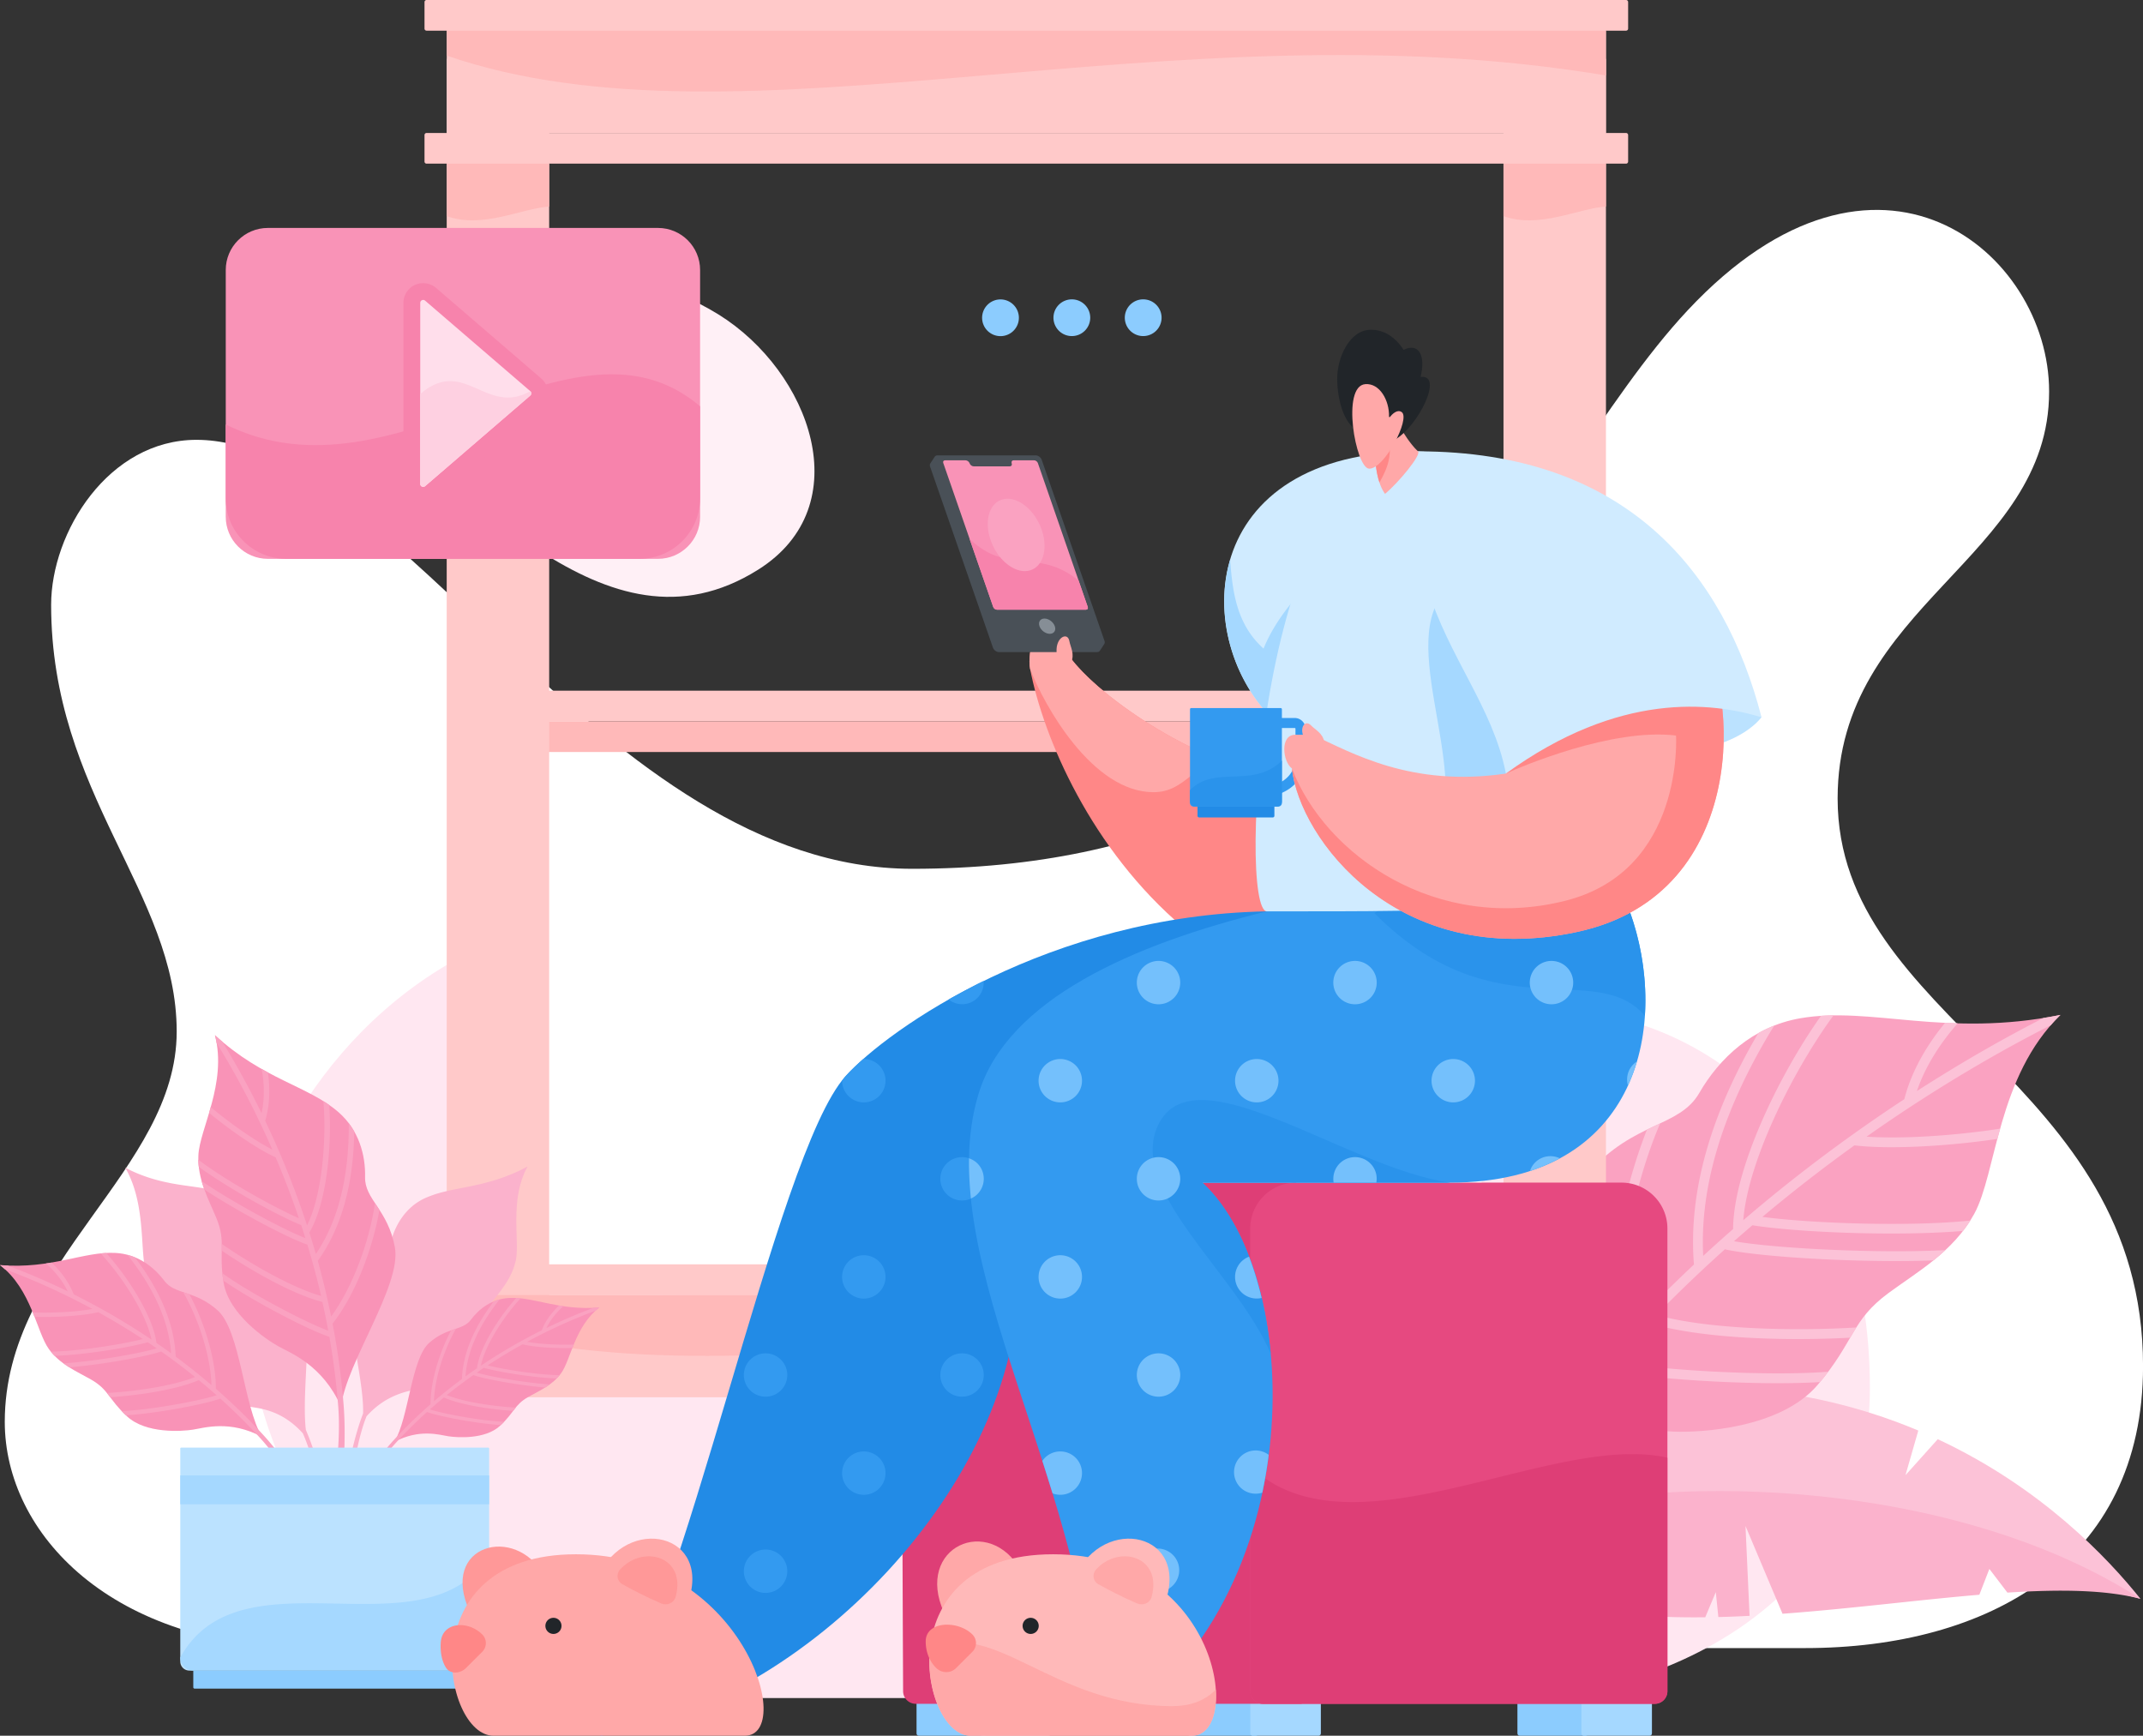 <svg width="547" height="443" fill="none" xmlns="http://www.w3.org/2000/svg"><rect width="100%" height="100%" fill="#333333" stroke="none"/><g clip-path="url(#clip0)"><path d="M460.789 420.629c46.487 0 86.223-21.792 86.223-71.952 0-73.369-77.959-88.196-77.959-144.897 0-49.439 53.982-61.197 53.982-103.873 0-35.593-43.862-72.425-92.228-20.742-43.106 46.064-69.541 142.571-197.971 142.571-78.727 0-132.071-109.481-182.672-109.481-22.487 0-37.112 23.575-37.112 42.109 0 48.283 32.051 73.511 32.051 108.914 0 35.499-43.885 58.436-43.885 99.612 0 28.451 27.204 57.727 78.183 57.727 50.968.012 381.388.012 381.388.012z" fill="#fff"/><path d="M87.251 104.405c32.607 16.846 66.621 65.943 106.274 40.987 25.868-16.279 13.313-50.561-10.12-65.129-25.3-15.724-63.949-14.567-82.652-10.105-25.868 6.174-39.476 20.824-13.502 34.247z" fill="#FFF0F6"/><path d="M124.765 240.778l1.643 90.675 251.161-5.241 1.703-67.797c4.185-.779 8.275-1.263 12.331-1.263 47.361 0 85.69 36.182 85.69 97.191 0 53.914-52.8 79.048-91.684 79.048H178.688c-90.408 0-116.335-61.741-116.335-106.495-.024-26.502 21.919-68.34 62.412-86.118z" fill="#FFE7F1"/><path d="M489.648 365.11l-3.275 11.392 8.241-9.185c26.471 12.36 43.401 30.316 51.736 40.74-64.115-16.622-48.509-21.037-88.919-24.071-40.41-3.034-86.731 9.586-86.731 9.586 5.474-13.151 13.502-24.201 25.916-31.272l4.965 9.55.13-12.1c8.725-3.848 19.354-5.973 32.406-5.843 21.612.2 40.067 4.698 55.531 11.203z" fill="#FCC2D7"/><path d="M546.338 408.057c-8.986-2.338-20.726-2.432-33.943-1.582l-4.611-6.044-2.554 6.587c-15.7 1.322-33.068 3.589-50.246 4.852l-9.447-22.406 1.041 22.937a259.84 259.84 0 01-7.969.307l-.65-6.363-2.695 6.422c-26.117.319-49.999-3.624-64.576-19.207 32.926-18.416 121.655-20.328 175.65 14.497z" fill="#FBB2CC"/><path d="M525.92 259.04c-29.344 5.903-48.331-2.302-66.42.85-12.13 2.113-20.678 10.259-25.761 19.066-5.084 8.806-16.599 7.213-28.28 20.352-11.681 13.139-8.264 56.287-16.706 74.832 17.049-11.911 32.276-8.983 38.732-8.747 6.455.236 26.955-.779 36.461-11.923 9.505-11.144 8.477-16.374 18.124-23.481 7.271-5.359 16.54-10.518 21.848-20.175 5.722-10.4 5.817-34.978 22.002-50.774z" fill="#FAA2C1"/><path d="M411.737 343.742c-8.264 9.137-16.339 19.018-23.989 29.678-10.9 15.206-20.228 35.628-20.299 35.853-.591 1.841 1.253 3.246 2.423 3.447a.434.434 0 00.485-.284c1.182-3.317 9.056-23.102 19.425-37.564 6.431-8.971 13.17-17.365 20.075-25.251 8.583 2.125 37.087 4.179 54.727 3.117a66.361 66.361 0 002.093-2.645c-16.162 1.287-44.903-.578-54.94-2.608a347.741 347.741 0 019.091-9.822c14.223 4.285 37.242 4.545 51.453 3.742a89.49 89.49 0 011.56-2.609c-13.371.85-36.638.791-51.074-3.176a365.724 365.724 0 0117.51-16.763c9.091 2.019 34.888 3.506 53.237 2.833a58.09 58.09 0 003.062-2.632c-17.06.897-43.259-.39-53.97-2.267a358.145 358.145 0 014.693-4.073c11.137 1.783 36.721 2.893 53.782 1.441.65-.85 1.288-1.724 1.868-2.645-15.665 1.629-40.635.72-53.096-.932a397.88 397.88 0 0123.48-18.251c9.895 1.145 25.253.023 36.508-1.653.225-.862.461-1.735.71-2.621-10.121 1.594-24.107 2.727-34.109 2.043 19.117-13.47 35.917-22.808 47.019-28.439a42.85 42.85 0 012.471-2.632 135.19 135.19 0 01-4.315.779c-8.253 4.202-19.461 10.376-32.324 18.652 2.341-6.942 6.633-13.021 10.416-17.283a135.98 135.98 0 01-3.216-.13c-4.173 5.029-8.488 11.876-10.415 19.491-12.639 8.299-26.72 18.545-41.108 30.894 1.194-15.158 12.709-38.178 23.043-52.297a71.786 71.786 0 00-3.193.118c-10.876 15.347-22.344 39.205-22.451 54.433a364.764 364.764 0 00-7.626 6.847c-.91-18.05 5.191-37.788 18.136-58.789a33.282 33.282 0 00-4.09 1.948c-12.343 21.025-17.864 40.845-16.41 59.049a363.716 363.716 0 00-18.384 18.546c-1.573-17.366 3.31-39.524 9.753-54.575-1.075.507-2.199 1.027-3.357 1.593-6.302 15.961-10.783 38.343-8.654 55.437z" fill="#FCC2D7"/><path d="M296.431 81.845a4.687 4.687 0 00-3.874-5.382 4.693 4.693 0 00-5.39 3.869 4.688 4.688 0 003.875 5.382 4.692 4.692 0 005.389-3.87zM259.719 82.884a4.685 4.685 0 00-2.56-6.115 4.696 4.696 0 00-6.124 2.556 4.685 4.685 0 002.56 6.115 4.696 4.696 0 006.124-2.556zM273.589 85.776a4.69 4.69 0 004.693-4.686 4.69 4.69 0 00-4.693-4.687 4.69 4.69 0 00-4.694 4.687 4.69 4.69 0 004.694 4.686z" fill="#8CCCFE"/><path d="M114.025 356.617h295.886v-26.113H114.025v26.113zM108.887 7.827h306.16a.53.53 0 00.532-.531V.53a.53.53 0 00-.532-.531h-306.16a.53.53 0 00-.532.531v6.776c0 .284.236.52.532.52zM114.025 33.943h295.886V7.83H114.025v26.113z" fill="#FFC9C9"/><path d="M108.887 330.52h306.16a.529.529 0 00.532-.531v-6.776a.529.529 0 00-.532-.531h-306.16a.529.529 0 00-.532.531v6.776c0 .283.236.531.532.531zM108.887 41.767h306.16a.53.53 0 00.532-.532v-6.764a.53.53 0 00-.532-.531h-306.16a.53.53 0 00-.532.53v6.777c0 .283.236.52.532.52zM124.765 184.101h274.404a.5.5 0 00.497-.495v-6.836a.5.5 0 00-.497-.495H124.765a.5.5 0 00-.497.495v6.836a.5.5 0 00.497.495z" fill="#FFC9C9"/><path d="M124.765 191.928h274.404a.5.5 0 00.497-.495v-6.836a.5.5 0 00-.497-.495H124.765a.5.5 0 00-.497.495v6.836a.5.5 0 00.497.495z" fill="#FFB9B9"/><path d="M409.919 343.138V15.014h-26.152v328.124h26.152zM140.175 343.136V15.012h-26.152v328.124h26.152z" fill="#FFC9C9"/><path d="M409.916 7.827H114.03v6.363C189.494 40.232 298.097.555 409.916 19.266V7.826zM409.916 330.521H114.03v6.362c75.464 26.043 184.067-13.634 295.886 5.077v-11.439zM383.764 55.154V41.767h26.152V52.71c-6.975.449-17.048 5.75-26.152 2.444zM114.03 55.154V41.767h26.152V52.71c-6.988.449-17.061 5.75-26.152 2.444z" fill="#FFB9B9"/><path d="M92.028 362.536c.212-.602.437-1.192.65-1.794.272-9.291-5.025-25.11-2.045-31.567 1.418-3.081 3.168-4.935 4.752-6.422.036-.024.06-.059.095-.083 1.95-1.818 3.665-3.105 4.233-5.466.697-2.904 2.08-5.855 4.303-8.192.106-.142.225-.225.319-.331.272-.271.556-.531.851-.779.095-.083.178-.165.272-.248.745-.567 1.549-1.122 2.459-1.582.674-.342 1.36-.626 2.069-.885.107-.048.213-.083.32-.118.212-.071.425-.154.638-.225l.319-.106c3.5-1.086 7.389-1.57 11.764-2.632.154-.036.295-.071.449-.119 3.417-.849 7.129-2.089 11.184-4.261-2.601 4.734-2.908 9.999-2.861 14.626 0 .177 0 .366.012.543.059 3.566.307 6.706-.165 8.878-.06.295-.166.567-.237.85a2.81 2.81 0 01-.142.484c-.071.224-.142.437-.213.649-.023.071-.047.13-.071.201a19.64 19.64 0 01-1.253 2.609c-.023.035-.035.059-.059.094-.272.472-.555.921-.851 1.358-1.206 1.782-2.542 3.353-3.677 4.887-1.466 1.972-1.998 3.483-2.424 5.147-.059.248-.13.496-.201.756-.307 1.263-.638 2.656-1.288 4.415-.154.425-.331.885-.532 1.357-.071.142-.107.248-.166.378-2.553 5.844-10.723 8.736-13.359 9.409-2.483.637-8.359 1.204-13.632 7.13-.165.472-.355.921-.52 1.393-2.518 7.343-3.417 16.634-3.511 18.168 0 .095-.071.166-.166.177-.497.06-1.407-.318-1.371-1.156-.012-.095 1.395-9.822 4.055-17.543zM78.857 366.857c-.26-.661-.532-1.299-.792-1.948-1.182-10.353 2.258-28.486-1.206-35.451-1.655-3.329-3.5-5.253-5.155-6.776a.586.586 0 00-.094-.083c-2.034-1.865-3.783-3.164-4.552-5.761-.946-3.187-2.554-6.363-4.906-8.795-.107-.153-.225-.236-.331-.33a14.54 14.54 0 00-.887-.803c-.095-.082-.177-.177-.284-.248-.756-.566-1.584-1.121-2.494-1.558a20.076 20.076 0 00-2.046-.815c-.106-.047-.212-.07-.319-.106a12.43 12.43 0 00-.627-.189c-.106-.035-.2-.071-.307-.094-3.428-.921-7.164-1.122-11.42-1.948a6.208 6.208 0 01-.438-.094c-3.334-.673-6.975-1.724-11.03-3.825 2.931 5.064 3.759 10.931 4.173 16.102.012.201.035.401.047.602.296 3.978.378 7.52 1.04 9.904.095.319.213.626.308.933.035.177.106.342.177.52.095.236.178.472.272.708.036.071.047.142.083.212a26.09 26.09 0 001.442 2.81 43.548 43.548 0 001.005 1.546c1.324 1.889 2.743 3.53 3.973 5.147 1.584 2.09 2.234 3.731 2.813 5.549.083.271.178.543.26.838.414 1.381.875 2.916 1.668 4.828.189.461.402.957.638 1.476.083.142.118.272.19.413 3.002 6.316 11.041 8.854 13.607 9.385 2.412.496 8.04.638 13.643 6.812.201.507.426.991.627 1.511 3.121 7.992 4.894 18.298 5.143 20.01.012.106.083.177.177.188.473.024 1.3-.472 1.194-1.416 0-.106-2.305-10.849-5.592-19.254z" fill="#FBB2CC"/><path d="M0 322.883c13.324 1.074 21.305-3.554 29.498-3.105 5.497.295 9.706 3.459 12.425 7.095 2.72 3.636 7.744 2.325 13.608 7.543 5.864 5.218 6.633 24.531 11.35 32.311-8.181-4.38-14.79-2.29-17.64-1.842-2.849.449-11.988 1.075-16.8-3.376-4.8-4.439-4.622-6.812-9.269-9.456-3.5-1.995-7.885-3.789-10.746-7.803C9.34 339.929 8.016 329.033 0 322.883z" fill="#F993B7"/><path d="M55.094 354.438a149.514 149.514 0 0112.2 11.899c5.64 6.174 10.854 14.733 10.89 14.839.354.791-.39 1.511-.887 1.653a.208.208 0 01-.237-.094c-.697-1.405-5.225-9.775-10.593-15.642a147.504 147.504 0 00-10.227-10.141c-3.7 1.393-16.22 3.801-24.106 4.262-.39-.366-.745-.72-1.064-1.063 7.236-.283 19.886-2.62 24.225-4.049a150.1 150.1 0 00-4.552-3.872c-6.077 2.644-16.28 3.967-22.617 4.368-.284-.366-.556-.732-.827-1.074 5.97-.319 16.291-1.57 22.486-4.085a162.374 162.374 0 00-8.642-6.516c-3.925 1.369-15.287 3.388-23.456 4.049a29.81 29.81 0 01-1.502-1.004c7.614-.495 19.165-2.443 23.811-3.836a193.165 193.165 0 00-2.294-1.559c-4.847 1.382-16.137 3.211-23.775 3.471a16.734 16.734 0 01-.97-1.074c7.035-.095 18.054-1.818 23.492-3.211a181.072 181.072 0 00-11.373-6.859c-4.327 1.027-11.196 1.334-16.28 1.181a74.654 74.654 0 00-.45-1.122c4.576.165 10.83-.059 15.228-.885-9.186-4.97-17.13-8.228-22.344-10.141-.39-.354-.804-.708-1.23-1.039.662.059 1.312.095 1.963.118 3.877 1.429 9.174 3.577 15.322 6.576-1.407-2.952-3.618-5.419-5.533-7.119.484-.071.957-.141 1.418-.224 2.117 2.007 4.387 4.816 5.64 8.098a177.977 177.977 0 0119.85 11.546c-1.324-6.658-7.65-16.268-12.97-21.981.474-.048.947-.083 1.42-.107 5.627 6.233 11.976 16.209 12.827 22.961 1.241.85 2.495 1.724 3.736 2.633-.544-8.051-4.292-16.48-11.137-25.122.662.178 1.3.39 1.915.65 6.585 8.677 10.073 17.176 10.392 25.322 3.039 2.243 6.1 4.663 9.127 7.26-.212-7.78-3.546-17.354-7.2-23.693.509.165 1.03.342 1.573.531 3.63 6.717 6.798 16.409 6.75 24.095z" fill="#FAA2C1"/><path d="M54.868 264.199C67.2 275.532 78.655 277.102 86.4 283.855c5.19 4.533 6.917 10.896 6.787 16.586-.13 5.69 5.84 8.264 7.613 17.932 1.762 9.668-12.402 29.324-13.75 40.645-4.693-10.636-12.839-13.647-15.996-15.406-3.156-1.759-12.673-8.181-13.986-16.267-1.312-8.087.71-10.282-1.844-16.48-1.927-4.675-4.86-9.822-4.587-15.984.283-6.647 7.389-18.428 4.232-30.682z" fill="#F993B7"/><path d="M84.887 337.817a187.064 187.064 0 012.85 21.154c.791 10.436-.675 22.902-.71 23.032-.26 1.051-1.549 1.193-2.164.945-.106-.048-.177-.154-.153-.272.39-1.924 2.388-13.682 1.631-23.598a184.849 184.849 0 00-2.27-17.897c-4.729-1.476-18.952-8.748-27.097-14.367a47.486 47.486 0 01-.237-1.865c7.354 5.3 21.66 12.738 27.05 14.674a216.895 216.895 0 00-1.49-7.331c-8.05-2.066-19.14-8.618-25.702-13.116.012-.578.012-1.145.012-1.7 6.148 4.286 17.297 10.991 25.36 13.281a202.461 202.461 0 00-3.512-13.092c-4.93-1.664-17.71-8.429-26.293-14.072a41.392 41.392 0 01-.698-2.148c7.898 5.371 20.808 12.348 26.483 14.556-.343-1.122-.698-2.22-1.064-3.318-5.852-2.372-18.408-9.255-26.152-14.886-.07-.59-.118-1.192-.118-1.806 7.023 5.312 19.235 12.112 25.679 14.933a217.292 217.292 0 00-5.935-15.535c-5.072-2.326-12.095-7.308-16.99-11.369.143-.484.284-.968.426-1.463 4.386 3.695 10.735 8.287 15.724 10.86-5.237-11.982-10.557-21.32-14.234-27.234a29.436 29.436 0 00-.414-1.972c.615.567 1.23 1.098 1.844 1.618 2.72 4.403 6.29 10.601 10.05 18.286.898-4.002.614-8.146.035-11.286.532.295 1.052.59 1.573.874.532 3.612.614 8.145-.686 12.348a223.396 223.396 0 0110.688 26.691c3.842-7.602 5.012-21.957 4.173-31.696a32.03 32.03 0 011.49.979c.745 10.495-.698 25.228-5.072 32.547a201.159 201.159 0 011.655 5.49c5.675-8.382 8.5-19.585 8.406-33.385.52.684.981 1.393 1.395 2.113-.201 13.635-3.322 24.72-9.305 33.007a206.418 206.418 0 013.405 14.202c5.794-7.851 9.896-19.88 11.185-28.935.366.555.756 1.133 1.146 1.735-1.62 9.445-5.982 21.45-11.964 29.018z" fill="#FAA2C1"/><path d="M152.985 333.708c-10.427.838-16.67-2.786-23.077-2.432-4.292.236-7.591 2.703-9.719 5.56-2.128 2.845-6.053 1.818-10.652 5.903-4.587 4.084-5.19 19.183-8.879 25.275 6.408-3.436 11.575-1.783 13.797-1.441 2.223.343 9.387.838 13.147-2.644 3.76-3.471 3.618-5.336 7.259-7.402 2.743-1.558 6.172-2.963 8.406-6.103 2.412-3.376 3.452-11.9 9.718-16.716z" fill="#F993B7"/><path d="M109.892 358.404a115.742 115.742 0 00-9.541 9.315c-4.41 4.828-8.489 11.522-8.524 11.604-.284.614.295 1.181.697 1.299.071.023.142-.012.178-.083.543-1.098 4.09-7.638 8.287-12.23a117.617 117.617 0 018.004-7.933c2.885 1.086 12.686 2.975 18.857 3.329.308-.283.58-.567.84-.826-5.663-.213-15.559-2.043-18.952-3.164a117.946 117.946 0 013.559-3.034c4.752 2.066 12.733 3.105 17.698 3.412.225-.296.438-.567.65-.839-4.669-.247-12.744-1.227-17.592-3.199a129.87 129.87 0 016.763-5.1c3.074 1.075 11.953 2.645 18.349 3.176.39-.248.792-.508 1.17-.791-5.958-.39-14.991-1.912-18.632-3.01.603-.413 1.194-.827 1.797-1.228 3.795 1.074 12.626 2.514 18.597 2.715.26-.271.52-.543.756-.838-5.497-.083-14.128-1.417-18.384-2.503a141.586 141.586 0 018.903-5.371c3.393.803 8.76 1.051 12.733.933l.354-.886c-3.582.13-8.477-.047-11.917-.696 7.188-3.884 13.395-6.434 17.486-7.933.307-.284.626-.555.969-.815-.52.047-1.028.071-1.525.095a133.018 133.018 0 00-11.988 5.135c1.099-2.314 2.837-4.238 4.327-5.572-.378-.059-.745-.118-1.111-.177-1.656 1.57-3.441 3.765-4.422 6.339a140.073 140.073 0 00-15.535 9.031c1.04-5.206 5.982-12.726 10.144-17.2a34.914 34.914 0 00-1.111-.095c-4.41 4.876-9.364 12.679-10.026 17.956-.97.661-1.951 1.346-2.932 2.066.425-6.304 3.357-12.891 8.713-19.644-.52.142-1.017.307-1.501.508-5.143 6.788-7.886 13.434-8.122 19.809a130.43 130.43 0 00-7.141 5.678c.165-6.091 2.778-13.576 5.639-18.534-.39.13-.804.272-1.23.413-2.849 5.289-5.32 12.868-5.284 18.888z" fill="#FAA2C1"/><path d="M122.542 426.367H48.32a2.307 2.307 0 01-2.306-2.302v-54.351c0-.142.107-.248.248-.248h78.349c.142 0 .249.106.249.248v54.351a2.317 2.317 0 01-2.318 2.302z" fill="#BBE2FF"/><path d="M124.859 376.573H46.014v7.354h78.845v-7.354zM49.336 426.367h72.189a3.324 3.324 0 003.323-3.318v-25.983c-16.635 26.101-63.287-2.231-78.846 25.983a3.34 3.34 0 003.334 3.318z" fill="#A5D8FF"/><path d="M121.171 430.983h-71.48a.349.349 0 01-.355-.355v-4.273h72.189v4.273a.348.348 0 01-.354.355z" fill="#8CCCFE"/><path d="M167.953 142.63H68.371c-5.935 0-10.747-4.805-10.747-10.731V68.907c0-5.926 4.812-10.731 10.747-10.731h99.582c5.935 0 10.747 4.804 10.747 10.73V131.9c0 5.926-4.812 10.731-10.747 10.731z" fill="#F993B7"/><path d="M57.612 108.336v18.841c0 8.535 6.928 15.453 15.476 15.453h90.124c8.548 0 15.488-6.918 15.488-15.453v-23.48c-32.891-27.884-77.332 26.36-121.088 4.639z" fill="#F783AC"/><path d="M138.136 96.59L111.31 73.487a5.079 5.079 0 00-5.391-.767 5.04 5.04 0 00-2.944 4.568v46.206a5.04 5.04 0 002.944 4.568 5.02 5.02 0 002.093.449 5.064 5.064 0 003.298-1.216l26.826-23.103a5.032 5.032 0 001.75-3.813 5.02 5.02 0 00-1.75-3.79z" fill="#F783AC"/><path d="M107.267 77.3v46.205c0 .65.757.992 1.253.567l26.826-23.103a.748.748 0 000-1.145l-26.837-23.09a.748.748 0 00-1.242.566z" fill="#FFDEEB"/><path d="M107.267 100.58v22.926c0 .649.757.991 1.253.566l26.826-23.102a.75.75 0 000-1.146c-11.172 6.458-16.93-8.936-28.079.756z" fill="#FED0E1"/><path d="M325.017 197.654c-20.157-2.716-46.451-21.037-52.788-31.225 0 0-1.36-6.788-4.303-8.594-2.944-1.806-5.888 8.594-4.99 12.891 3.405 17.649 15.63 46.146 39.193 66.062 23.562 19.903 43.495-4.522 43.495-4.522l-20.607-34.612z" fill="#FF8787"/><path d="M303.749 443h16.835c.331 0 .591-.26.591-.59v-8.406h-18.006v8.406c-.012.33.249.59.58.59zM387.914 443h16.836c.331 0 .591-.26.591-.59v-8.406h-18.018v8.406c0 .33.26.59.591.59z" fill="#8CCCFE"/><path d="M404.229 443h16.836c.331 0 .591-.26.591-.59v-8.406H403.65v8.406c-.012.33.248.59.579.59z" fill="#A5D8FF"/><path d="M234.527 443h16.835c.331 0 .591-.26.591-.59v-8.406h-18.006v8.406c-.012.33.249.59.58.59z" fill="#8CCCFE"/><path d="M250.842 443h16.835c.331 0 .592-.26.592-.59v-8.406h-18.006v8.406c-.012.33.248.59.579.59z" fill="#D0EBFF"/><path d="M319.721 443h16.835c.332 0 .592-.26.592-.59v-8.406H319.13v8.406c0 .33.26.59.591.59z" fill="#A5D8FF"/><path d="M332.265 434.854h-98.507a3.228 3.228 0 01-3.239-3.211c-.095-20.281-.603-129.809.011-129.809h100.304l1.431 133.02z" fill="#DE3E76"/><path d="M330.846 301.834h83.031c6.479 0 11.728 5.241 11.728 11.711v118.087a3.222 3.222 0 01-3.228 3.222H322.345a3.221 3.221 0 01-3.227-3.222V313.545c.012-6.47 5.261-11.711 11.728-11.711z" fill="#E64980"/><path d="M325.691 184.314c-22.203-20.813-20.394-69.107 36.249-69.107-2.944 28.379-36.249 69.107-36.249 69.107z" fill="#D0EBFF"/><path d="M449.628 183.062c-6.963 8.654-24.981 9.846-24.804 9.338.166-.507 1.195-21.036 1.195-21.036l17.332 5.265 6.277 6.433z" fill="#BBE2FF"/><path d="M425.605 372.051v59.581a3.222 3.222 0 01-3.228 3.222H322.345a3.221 3.221 0 01-3.227-3.222v-57.409c25.702 24.59 76.977-8.96 106.487-2.172z" fill="#DE3E76"/><path d="M323.386 232.597c-55.39 1.015-96.663 29.973-107.575 42.097-18.006 20.022-40.776 138.451-62.53 168.306 53.013-8.145 106.711-64.81 106.711-116.729s63.394-93.674 63.394-93.674z" fill="#228BE6"/><path d="M313.999 142.866c.591 8.417 1.726 16.563 8.524 22.678 3.322-8.37 11.397-17.283 14.955-18.782.686 5.643-3.144 15.63-6.266 22.595a30.247 30.247 0 003.713 1.841l-.048.898c-5.261 7.437-9.186 12.23-9.186 12.23-10.865-10.212-15.96-26.987-11.692-41.46z" fill="#A5D8FF"/><path d="M291.796 246.869a5.55 5.55 0 017.838 0 5.472 5.472 0 011.596 3.613 205.628 205.628 0 00-5.982 5.796c-1.253-.106-2.495-.614-3.452-1.57a5.544 5.544 0 010-7.839zM249.482 254.696c-2.01 2.007-5.166 2.125-7.342.402a182.437 182.437 0 018.914-4.723 5.427 5.427 0 01-1.572 4.321zM274.558 271.908a5.53 5.53 0 010 7.827 5.55 5.55 0 01-7.838 0 5.53 5.53 0 010-7.827 5.55 5.55 0 017.838 0zM224.406 271.908a5.53 5.53 0 010 7.827 5.55 5.55 0 01-7.838 0 5.52 5.52 0 01-1.62-3.955c.284-.366.579-.779.863-1.086 1.159-1.287 2.684-2.774 4.505-4.38a5.456 5.456 0 014.09 1.594zM249.482 296.947a5.53 5.53 0 010 7.827 5.55 5.55 0 01-7.838 0 5.53 5.53 0 010-7.827 5.548 5.548 0 017.838 0zM224.406 321.985a5.53 5.53 0 010 7.827 5.548 5.548 0 01-7.838 0 5.53 5.53 0 010-7.827 5.55 5.55 0 017.838 0zM191.492 354.851a5.53 5.53 0 010-7.827 5.55 5.55 0 017.838 0 5.53 5.53 0 010 7.827 5.55 5.55 0 01-7.838 0zM249.482 347.024a5.53 5.53 0 010 7.827 5.55 5.55 0 01-7.838 0 5.53 5.53 0 010-7.827 5.55 5.55 0 017.838 0zM224.406 372.063a5.53 5.53 0 010 7.827 5.55 5.55 0 01-7.838 0 5.53 5.53 0 010-7.827 5.55 5.55 0 017.838 0zM191.492 404.928a5.53 5.53 0 010-7.827 5.55 5.55 0 017.838 0 5.53 5.53 0 010 7.827 5.548 5.548 0 01-7.838 0zM166.416 429.967a5.53 5.53 0 010-7.827 5.55 5.55 0 017.838 0 5.53 5.53 0 010 7.827 5.55 5.55 0 01-7.838 0z" fill="#339AF0"/><path d="M267.926 157.847c2.943 1.806 4.303 8.594 4.303 8.594 5.048 8.098 22.735 21.344 39.913 27.789-7.164 0-9.41 7.957-17.71 7.957-15.63 0-27.984-22.288-31.496-31.449-.898-4.297 2.046-14.709 4.99-12.891z" fill="#FFA8A8"/><path d="M239.279 116.222h25.1c.626 0 1.3.507 1.513 1.121l16.032 46.229c.106.295.082.59-.059.791l-1.135 1.735c-.142.213-.379.331-.686.331h-25.076c-.627 0-1.3-.508-1.513-1.122l-16.056-46.228c-.106-.296-.082-.591.06-.791l1.135-1.736c.141-.212.378-.33.685-.33z" fill="#495057"/><path d="M241.218 117.485h5.249c.426 0 .887.342 1.029.767.142.425.603.768 1.029.768h9.209c.426 0 .651-.343.497-.768-.142-.425.083-.767.497-.767h5.249c.378 0 .792.307.934.685l12.745 36.749c.13.378-.071.685-.45.685H254.46c-.379 0-.793-.307-.934-.685l-12.757-36.749c-.142-.378.059-.685.449-.685z" fill="#F993B7"/><path d="M277.644 154.919c.13.378-.071.685-.449.685h-22.747c-.378 0-.792-.307-.934-.685l-6.041-17.401c9.86 9.444 17.308 2.16 27.83 10.648l2.341 6.753z" fill="#F783AC"/><path d="M265.325 159.818c.378 1.074 1.548 1.948 2.636 1.948s1.655-.874 1.277-1.948c-.378-1.074-1.549-1.948-2.636-1.948-1.076 0-1.656.862-1.277 1.948z" fill="#868E96"/><path d="M415.981 232.597c10.191 28.167 3.062 69.237-45.884 69.237h-63.204c26.85 24.767 27.866 109.269-26.849 141.166-.674-62.437-43.271-121.251-30.243-163.903 7.331-24 39.488-38.166 73.585-46.5 44.63-10.92 92.595 0 92.595 0z" fill="#339AF0"/><path d="M350.826 233.069c2.223-1.428 7.744-7.177 7.744-7.177 34.984-2.716 57.411 6.693 57.411 6.693 2.98 8.228 4.457 17.566 3.866 26.656-12.697-14.756-38.483 4.592-69.021-26.172z" fill="#2A93EB"/><path d="M323.386 232.597c-7.661 0-1.88-117.402 38.565-117.402 29.569 0 54.042 84.501 54.042 105.538-21.08 12.218-40.954 11.864-92.607 11.864z" fill="#D0EBFF"/><path d="M273.352 169.109c1.064-2.102-.13-3.979-.402-5.502-.39-2.243-3.109-1.156-3.263 2.078-.26 5.761 3.665 3.424 3.665 3.424z" fill="#FFA8A8"/><path d="M324.864 208.633h-18.775a.423.423 0 01-.425-.425v-24.732h19.625v24.732a.423.423 0 01-.425.425z" fill="#228BE6"/><path d="M323.61 203.462c6.195-1.181 9.612-4.876 9.612-10.377v-7.095a2.743 2.743 0 00-2.743-2.739h-9.375l-.213 1.004a79.807 79.807 0 00-1.229 7.673c-.828 7.615.307 9.763 1.241 10.719a2.851 2.851 0 002.081.874c.201 0 .414-.012.626-.059zm6.869-17.661c.107 0 .19.083.19.189v7.095c0 5.312-4.091 7.213-7.532 7.874-.26.047-.331-.012-.402-.094-1.359-1.393-.839-8.689.45-15.064h7.294z" fill="#339AF0"/><path d="M326.294 205.858h-21.635a.91.91 0 01-.91-.909V181.02c0-.177.142-.307.307-.307h22.841c.178 0 .308.142.308.307v23.929a.91.91 0 01-.911.909z" fill="#339AF0"/><path d="M303.748 204.536c0 .732.592 1.31 1.313 1.31h20.831c.733 0 1.313-.59 1.313-1.31v-10.4c-7.449 7.284-17.037.98-23.468 7.531v2.869h.011z" fill="#2A93EB"/><path d="M371.232 148.792c-16.764 12.219 4.528 46.147-4.528 66.062-9.647 21.202 41.013-9.952 41.013-9.952l-12.686-36.643-23.799-19.467z" fill="#A5D8FF"/><path d="M384.379 197.429c-24.059 3.577-39.334-5.277-49.36-9.904h-4.41c-3.984 0-3.192 6.929-.839 8.606 1.868 17.778 27.003 51.506 72.721 41.731 45.553-9.727 40.055-64.633 32.182-71.941l-42.361 8.205-7.933 23.303z" fill="#FFA8A8"/><path d="M399.559 229.893c30.456-7.661 28.245-42.168 28.245-42.168-16.245-1.995-39.606 7.957-43.425 9.716l7.933-23.303 42.361-8.205c7.874 7.319 13.371 62.213-32.182 71.941-45.73 9.774-70.853-23.953-72.721-41.732 8.56 22.265 37.052 41.98 69.789 33.751z" fill="#FF8787"/><path d="M361.951 115.195c0 11.71-1.525 21.886 2.377 34.778 5.367 17.707 16.824 30.705 20.051 47.456 29.001-21.037 52.564-18.215 65.25-14.367-9.518-36.867-34.44-67.867-87.678-67.867z" fill="#D0EBFF"/><path d="M295.567 287.243c9.139-19.514 48.036 10.861 74.542 14.591h-63.204c9.47 8.748 15.713 24.933 17.439 43.608-8.867-20.623-36.532-41.648-28.777-58.199z" fill="#2A93EB"/><path d="M291.796 254.696a5.53 5.53 0 010-7.827 5.55 5.55 0 017.838 0 5.53 5.53 0 010 7.827 5.55 5.55 0 01-7.838 0zM266.72 279.735a5.532 5.532 0 010-7.827 5.552 5.552 0 017.839 0 5.532 5.532 0 010 7.827 5.552 5.552 0 01-7.839 0zM249.482 304.773c-.496.496-1.064.85-1.655 1.122-.354-3.494-.544-6.918-.485-10.259.781.26 1.526.685 2.152 1.311a5.54 5.54 0 01-.012 7.826zM349.786 246.869a5.532 5.532 0 010 7.827 5.552 5.552 0 01-7.839 0 5.532 5.532 0 010-7.827 5.552 5.552 0 017.839 0zM399.938 246.869a5.532 5.532 0 010 7.827 5.552 5.552 0 01-7.839 0 5.532 5.532 0 010-7.827 5.552 5.552 0 017.839 0zM374.862 271.908a5.53 5.53 0 010 7.827 5.55 5.55 0 01-7.838 0 5.53 5.53 0 010-7.827 5.55 5.55 0 017.838 0zM324.71 271.908a5.53 5.53 0 010 7.827 5.55 5.55 0 01-7.838 0 5.53 5.53 0 010-7.827 5.55 5.55 0 017.838 0zM341.947 296.947a5.55 5.55 0 017.839 0c1.336 1.334 1.832 3.163 1.525 4.887h-10.9a5.572 5.572 0 011.536-4.887zM291.796 304.774a5.53 5.53 0 010-7.827 5.548 5.548 0 017.838 0 5.53 5.53 0 010 7.827 5.55 5.55 0 01-7.838 0zM316.872 329.812a5.53 5.53 0 010-7.827 5.58 5.58 0 011.95-1.251c1.265 3.294 2.329 6.835 3.204 10.542a5.542 5.542 0 01-5.154-1.464zM266.72 329.812a5.532 5.532 0 010-7.827 5.552 5.552 0 017.839 0 5.532 5.532 0 010 7.827 5.55 5.55 0 01-7.839 0zM291.796 354.851a5.53 5.53 0 010-7.827 5.55 5.55 0 017.838 0 5.53 5.53 0 010 7.827 5.55 5.55 0 01-7.838 0zM274.558 372.063a5.53 5.53 0 010 7.827 5.54 5.54 0 01-5.899 1.251 555.638 555.638 0 00-2.601-8.275c.189-.284.402-.555.65-.803 2.175-2.16 5.687-2.16 7.85 0zM416.915 271.648c.284-.283.579-.519.899-.72a45.026 45.026 0 01-2.282 6.139c-.532-1.865-.083-3.955 1.383-5.419zM398.141 295.625a46.417 46.417 0 01-7.614 3.246 5.316 5.316 0 011.324-2.184c1.703-1.7 4.221-2.042 6.29-1.062zM316.611 379.63a5.532 5.532 0 010-7.827c1.975-1.971 5.049-2.125 7.224-.496a118.812 118.812 0 01-1.631 9.657c-1.904.602-4.067.177-5.593-1.334zM299.374 396.842a5.532 5.532 0 010 7.827 5.55 5.55 0 01-7.838 0 5.53 5.53 0 010-7.827 5.55 5.55 0 017.838 0z" fill="#74C0FC"/><path d="M138.846 402.072c-7.236-13.069-26.85-7.91-18.94 9.278 9.304-3.435 18.94-9.278 18.94-9.278z" fill="#FF9898"/><path d="M190.109 443c13.135 0-.579-46.312-43.094-46.312-42.514 0-34.014 46.312-21.068 46.312h64.162z" fill="#FFA8A8"/><path d="M153.388 400.938c8.122-14.662 30.148-8.877 21.257 10.424-10.44-3.86-21.257-10.424-21.257-10.424z" fill="#FFA8A8"/><path d="M139.212 414.963a2.057 2.057 0 004.114 0 2.057 2.057 0 00-4.114 0z" fill="#212529"/><path d="M260.643 400.938c-8.122-14.662-27.275-6.126-19.685 10.613 10.439-3.848 19.685-10.613 19.685-10.613z" fill="#FFA8A8"/><path d="M304.221 443c13.135 0 7.094-46.312-35.408-46.312-42.515 0-34.014 46.312-21.068 46.312h56.476z" fill="#FFB9B9"/><path d="M275.185 400.938c8.122-14.662 30.148-8.877 21.257 10.424-10.439-3.86-21.257-10.424-21.257-10.424z" fill="#FFB9B9"/><path d="M261.021 414.963a2.057 2.057 0 004.115 0 2.058 2.058 0 00-2.058-2.054 2.05 2.05 0 00-2.057 2.054z" fill="#212529"/><path d="M279.807 400.513c6.053-6.445 16.93-3.14 14.14 7.06-.425 1.546-2.187 2.302-3.653 1.676-3.937-1.664-7.673-3.648-9.967-4.934-1.395-.78-1.607-2.633-.52-3.802z" fill="#FFA8A8"/><path d="M158.318 400.513c6.053-6.445 16.93-3.14 14.139 7.06-.425 1.546-2.187 2.302-3.653 1.676-3.937-1.664-7.673-3.648-9.966-4.934-1.395-.78-1.608-2.633-.52-3.802z" fill="#FF9898"/><path d="M351.335 107.545s-1.809 12.95 2.187 18.499c3.476-2.857 9.34-9.999 8.429-10.838-2.08-1.924-4.055-5.324-4.055-5.324l-6.561-2.337z" fill="#FFA8A8"/><path d="M354.326 111.488c-1.301.684-2.483 1.44-3.405 2.148-.036 3.011.213 6.611 1.182 9.515 2.388-4.12 3.275-7.543 2.223-11.663z" fill="#FF8787"/><path d="M347.102 110c-3.618-.838-5.781-7.307-5.781-13.398 0-5.313 3.121-12.443 8.618-12.443 3.275 0 6.089 1.735 8.335 5.135 3.796-1.912 5.711 1.37 4.328 6.918 6.029-.791-.651 12.785-6.692 16.079-1.502-.059-8.808-2.291-8.808-2.291z" fill="#212529"/><path d="M354.775 106.423c-.083.095-.225.036-.225-.094.095-4.155-2.376-8.57-6.053-8.287-6.207.472-2.447 21.343.934 21.568 3.89.248 10.664-12.844 8.347-14.438-1.159-.803-2.471.59-3.003 1.251zM310.334 431.242c.449 6.729-1.786 11.758-6.101 11.758h-56.477c-6.278 0-11.48-10.872-10.368-22.087 16.398-8.04 31.342 14.532 61.82 14.532 4.268 0 8.064-1.133 11.126-4.203z" fill="#FFA8A8"/><path d="M244.02 425.753l4.185-4.179a3.125 3.125 0 000-4.416c-3.688-3.683-11.917-3.458-11.917 1.759 0 3.306 1.407 5.572 2.743 6.847 1.419 1.323 3.618 1.358 4.989-.011zM112.505 419.165c.354-5.194 6.904-5.69 10.593-2.006a3.124 3.124 0 010 4.415l-4.185 4.179c-1.372 1.369-3.878 1.605-4.99 0-.957-1.393-1.619-3.648-1.418-6.588z" fill="#FF8787"/><path d="M338.034 189.496c-.284-2.337-2.329-3.234-3.393-4.356-1.572-1.641-3.239.767-1.561 3.542 2.992 4.934 4.954.814 4.954.814z" fill="#FFA8A8"/><path d="M255.737 127.507c3.464-1.097 7.897 2.043 9.907 7.024 2.01 4.982.828 9.905-2.625 11.015-3.464 1.098-7.897-2.043-9.907-7.024-2.022-4.982-.839-9.917 2.625-11.015z" fill="#FAA2C1"/></g><defs><clipPath id="clip0"><path fill="#fff" d="M0 0h547v443H0z"/></clipPath></defs></svg>